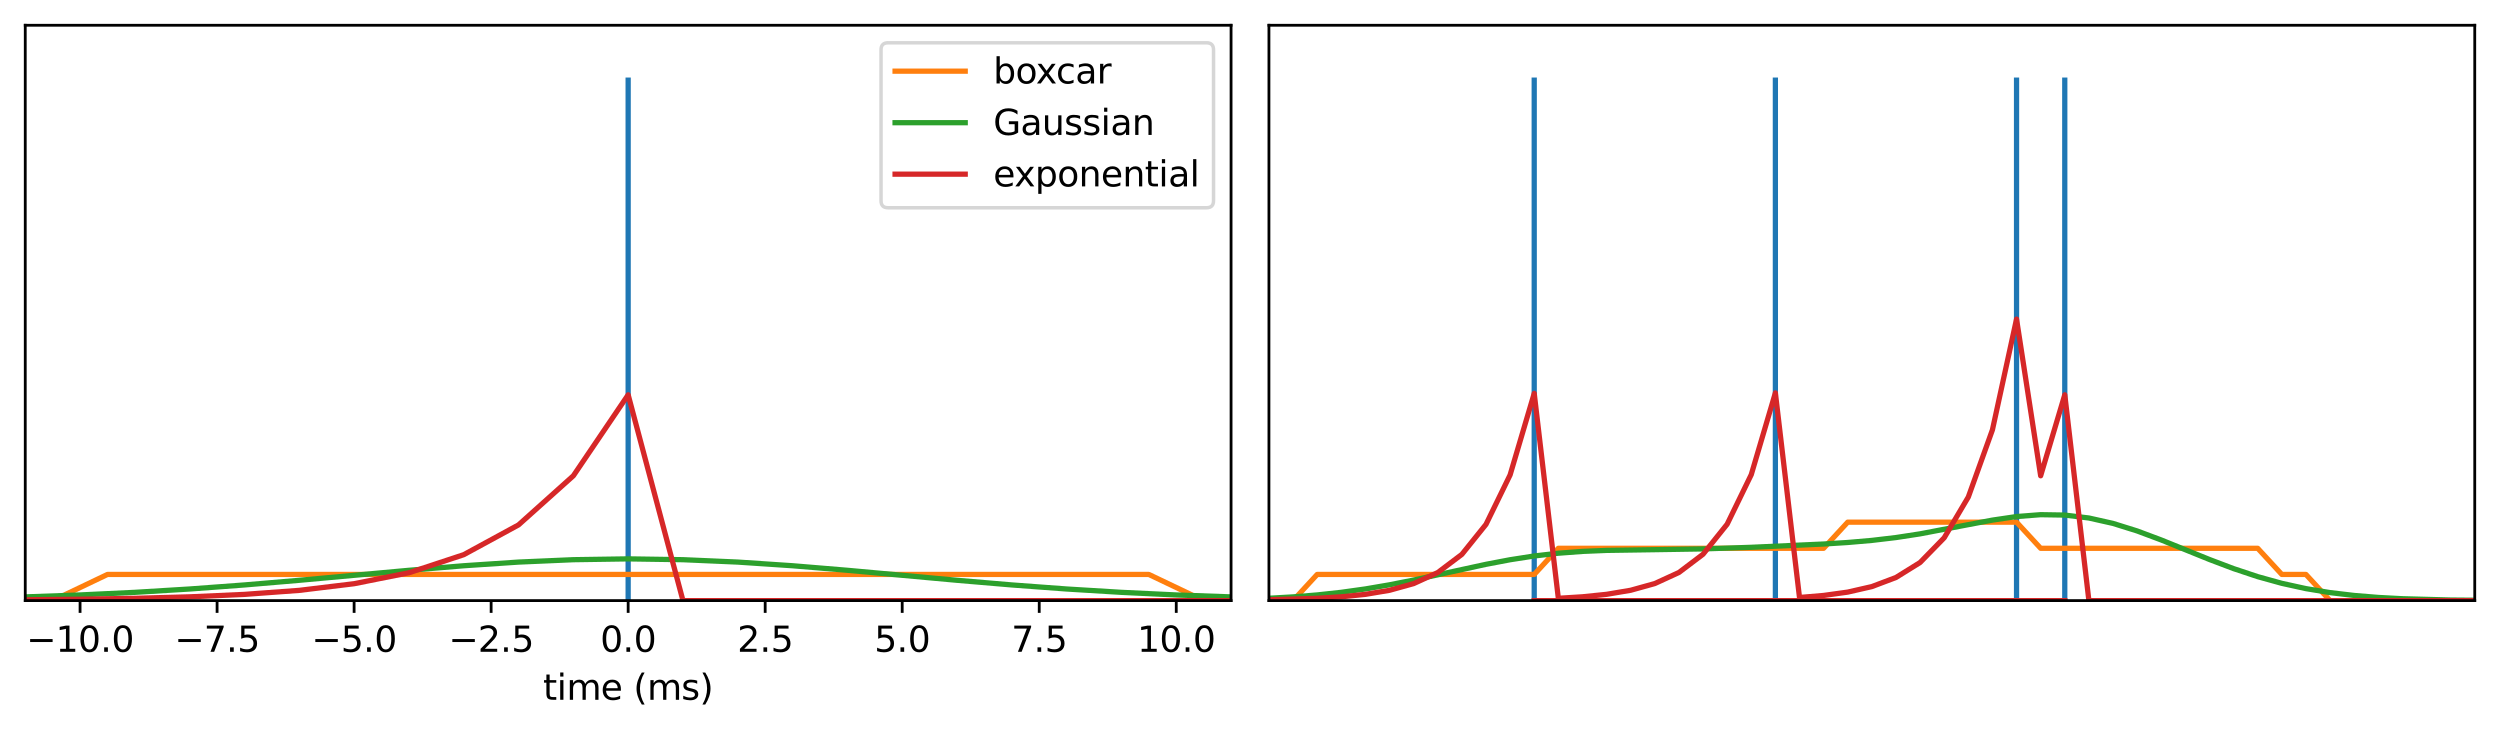 <?xml version="1.0" encoding="utf-8" standalone="no"?>
<!DOCTYPE svg PUBLIC "-//W3C//DTD SVG 1.1//EN"
  "http://www.w3.org/Graphics/SVG/1.1/DTD/svg11.dtd">
<svg xmlns:xlink="http://www.w3.org/1999/xlink" width="712.8pt" height="208.8pt" viewBox="0 0 712.8 208.8" xmlns="http://www.w3.org/2000/svg" version="1.1">
 <defs>
  <style type="text/css">*{stroke-linejoin: round; stroke-linecap: butt}</style>
 </defs>
 <g id="figure_1">
  <g id="patch_1">
   <path d="M 0 208.8 
L 712.8 208.8 
L 712.8 0 
L 0 0 
z
" style="fill: #ffffff"/>
  </g>
  <g id="axes_1">
   <g id="patch_2">
    <path d="M 7.2 171.244 
L 351 171.244 
L 351 7.2 
L 7.2 7.2 
z
" style="fill: #ffffff"/>
   </g>
   <g id="matplotlib.axis_1">
    <g id="xtick_1">
     <g id="line2d_1">
      <defs>
       <path id="m27287144e6" d="M 0 0 
L 0 3.5 
" style="stroke: #000000; stroke-width: 0.8"/>
      </defs>
      <g>
       <use xlink:href="#m27287144e6" x="22.827" y="171.244" style="stroke: #000000; stroke-width: 0.8"/>
      </g>
     </g>
     <g id="text_1">
      <!-- −10.0 -->
      <g transform="translate(7.505 185.842) scale(0.1 -0.1)">
       <defs>
        <path id="DejaVuSans-2212" d="M 678 2272 
L 4684 2272 
L 4684 1741 
L 678 1741 
L 678 2272 
z
" transform="scale(0.016)"/>
        <path id="DejaVuSans-31" d="M 794 531 
L 1825 531 
L 1825 4091 
L 703 3866 
L 703 4441 
L 1819 4666 
L 2450 4666 
L 2450 531 
L 3481 531 
L 3481 0 
L 794 0 
L 794 531 
z
" transform="scale(0.016)"/>
        <path id="DejaVuSans-30" d="M 2034 4250 
Q 1547 4250 1301 3770 
Q 1056 3291 1056 2328 
Q 1056 1369 1301 889 
Q 1547 409 2034 409 
Q 2525 409 2770 889 
Q 3016 1369 3016 2328 
Q 3016 3291 2770 3770 
Q 2525 4250 2034 4250 
z
M 2034 4750 
Q 2819 4750 3233 4129 
Q 3647 3509 3647 2328 
Q 3647 1150 3233 529 
Q 2819 -91 2034 -91 
Q 1250 -91 836 529 
Q 422 1150 422 2328 
Q 422 3509 836 4129 
Q 1250 4750 2034 4750 
z
" transform="scale(0.016)"/>
        <path id="DejaVuSans-2e" d="M 684 794 
L 1344 794 
L 1344 0 
L 684 0 
L 684 794 
z
" transform="scale(0.016)"/>
       </defs>
       <use xlink:href="#DejaVuSans-2212"/>
       <use xlink:href="#DejaVuSans-31" x="83.789"/>
       <use xlink:href="#DejaVuSans-30" x="147.412"/>
       <use xlink:href="#DejaVuSans-2e" x="211.035"/>
       <use xlink:href="#DejaVuSans-30" x="242.822"/>
      </g>
     </g>
    </g>
    <g id="xtick_2">
     <g id="line2d_2">
      <g>
       <use xlink:href="#m27287144e6" x="61.895" y="171.244" style="stroke: #000000; stroke-width: 0.8"/>
      </g>
     </g>
     <g id="text_2">
      <!-- −7.5 -->
      <g transform="translate(49.754 185.842) scale(0.1 -0.1)">
       <defs>
        <path id="DejaVuSans-37" d="M 525 4666 
L 3525 4666 
L 3525 4397 
L 1831 0 
L 1172 0 
L 2766 4134 
L 525 4134 
L 525 4666 
z
" transform="scale(0.016)"/>
        <path id="DejaVuSans-35" d="M 691 4666 
L 3169 4666 
L 3169 4134 
L 1269 4134 
L 1269 2991 
Q 1406 3038 1543 3061 
Q 1681 3084 1819 3084 
Q 2600 3084 3056 2656 
Q 3513 2228 3513 1497 
Q 3513 744 3044 326 
Q 2575 -91 1722 -91 
Q 1428 -91 1123 -41 
Q 819 9 494 109 
L 494 744 
Q 775 591 1075 516 
Q 1375 441 1709 441 
Q 2250 441 2565 725 
Q 2881 1009 2881 1497 
Q 2881 1984 2565 2268 
Q 2250 2553 1709 2553 
Q 1456 2553 1204 2497 
Q 953 2441 691 2322 
L 691 4666 
z
" transform="scale(0.016)"/>
       </defs>
       <use xlink:href="#DejaVuSans-2212"/>
       <use xlink:href="#DejaVuSans-37" x="83.789"/>
       <use xlink:href="#DejaVuSans-2e" x="147.412"/>
       <use xlink:href="#DejaVuSans-35" x="179.199"/>
      </g>
     </g>
    </g>
    <g id="xtick_3">
     <g id="line2d_3">
      <g>
       <use xlink:href="#m27287144e6" x="100.964" y="171.244" style="stroke: #000000; stroke-width: 0.8"/>
      </g>
     </g>
     <g id="text_3">
      <!-- −5.0 -->
      <g transform="translate(88.822 185.842) scale(0.1 -0.1)">
       <use xlink:href="#DejaVuSans-2212"/>
       <use xlink:href="#DejaVuSans-35" x="83.789"/>
       <use xlink:href="#DejaVuSans-2e" x="147.412"/>
       <use xlink:href="#DejaVuSans-30" x="179.199"/>
      </g>
     </g>
    </g>
    <g id="xtick_4">
     <g id="line2d_4">
      <g>
       <use xlink:href="#m27287144e6" x="140.032" y="171.244" style="stroke: #000000; stroke-width: 0.8"/>
      </g>
     </g>
     <g id="text_4">
      <!-- −2.5 -->
      <g transform="translate(127.89 185.842) scale(0.1 -0.1)">
       <defs>
        <path id="DejaVuSans-32" d="M 1228 531 
L 3431 531 
L 3431 0 
L 469 0 
L 469 531 
Q 828 903 1448 1529 
Q 2069 2156 2228 2338 
Q 2531 2678 2651 2914 
Q 2772 3150 2772 3378 
Q 2772 3750 2511 3984 
Q 2250 4219 1831 4219 
Q 1534 4219 1204 4116 
Q 875 4013 500 3803 
L 500 4441 
Q 881 4594 1212 4672 
Q 1544 4750 1819 4750 
Q 2544 4750 2975 4387 
Q 3406 4025 3406 3419 
Q 3406 3131 3298 2873 
Q 3191 2616 2906 2266 
Q 2828 2175 2409 1742 
Q 1991 1309 1228 531 
z
" transform="scale(0.016)"/>
       </defs>
       <use xlink:href="#DejaVuSans-2212"/>
       <use xlink:href="#DejaVuSans-32" x="83.789"/>
       <use xlink:href="#DejaVuSans-2e" x="147.412"/>
       <use xlink:href="#DejaVuSans-35" x="179.199"/>
      </g>
     </g>
    </g>
    <g id="xtick_5">
     <g id="line2d_5">
      <g>
       <use xlink:href="#m27287144e6" x="179.1" y="171.244" style="stroke: #000000; stroke-width: 0.8"/>
      </g>
     </g>
     <g id="text_5">
      <!-- 0.0 -->
      <g transform="translate(171.148 185.842) scale(0.1 -0.1)">
       <use xlink:href="#DejaVuSans-30"/>
       <use xlink:href="#DejaVuSans-2e" x="63.623"/>
       <use xlink:href="#DejaVuSans-30" x="95.41"/>
      </g>
     </g>
    </g>
    <g id="xtick_6">
     <g id="line2d_6">
      <g>
       <use xlink:href="#m27287144e6" x="218.168" y="171.244" style="stroke: #000000; stroke-width: 0.8"/>
      </g>
     </g>
     <g id="text_6">
      <!-- 2.5 -->
      <g transform="translate(210.217 185.842) scale(0.1 -0.1)">
       <use xlink:href="#DejaVuSans-32"/>
       <use xlink:href="#DejaVuSans-2e" x="63.623"/>
       <use xlink:href="#DejaVuSans-35" x="95.41"/>
      </g>
     </g>
    </g>
    <g id="xtick_7">
     <g id="line2d_7">
      <g>
       <use xlink:href="#m27287144e6" x="257.236" y="171.244" style="stroke: #000000; stroke-width: 0.8"/>
      </g>
     </g>
     <g id="text_7">
      <!-- 5.0 -->
      <g transform="translate(249.285 185.842) scale(0.1 -0.1)">
       <use xlink:href="#DejaVuSans-35"/>
       <use xlink:href="#DejaVuSans-2e" x="63.623"/>
       <use xlink:href="#DejaVuSans-30" x="95.41"/>
      </g>
     </g>
    </g>
    <g id="xtick_8">
     <g id="line2d_8">
      <g>
       <use xlink:href="#m27287144e6" x="296.305" y="171.244" style="stroke: #000000; stroke-width: 0.8"/>
      </g>
     </g>
     <g id="text_8">
      <!-- 7.5 -->
      <g transform="translate(288.353 185.842) scale(0.1 -0.1)">
       <use xlink:href="#DejaVuSans-37"/>
       <use xlink:href="#DejaVuSans-2e" x="63.623"/>
       <use xlink:href="#DejaVuSans-35" x="95.41"/>
      </g>
     </g>
    </g>
    <g id="xtick_9">
     <g id="line2d_9">
      <g>
       <use xlink:href="#m27287144e6" x="335.373" y="171.244" style="stroke: #000000; stroke-width: 0.8"/>
      </g>
     </g>
     <g id="text_9">
      <!-- 10.0 -->
      <g transform="translate(324.24 185.842) scale(0.1 -0.1)">
       <use xlink:href="#DejaVuSans-31"/>
       <use xlink:href="#DejaVuSans-30" x="63.623"/>
       <use xlink:href="#DejaVuSans-2e" x="127.246"/>
       <use xlink:href="#DejaVuSans-30" x="159.033"/>
      </g>
     </g>
    </g>
    <g id="text_10">
     <!-- time (ms) -->
     <g transform="translate(154.838 199.52) scale(0.1 -0.1)">
      <defs>
       <path id="DejaVuSans-74" d="M 1172 4494 
L 1172 3500 
L 2356 3500 
L 2356 3053 
L 1172 3053 
L 1172 1153 
Q 1172 725 1289 603 
Q 1406 481 1766 481 
L 2356 481 
L 2356 0 
L 1766 0 
Q 1100 0 847 248 
Q 594 497 594 1153 
L 594 3053 
L 172 3053 
L 172 3500 
L 594 3500 
L 594 4494 
L 1172 4494 
z
" transform="scale(0.016)"/>
       <path id="DejaVuSans-69" d="M 603 3500 
L 1178 3500 
L 1178 0 
L 603 0 
L 603 3500 
z
M 603 4863 
L 1178 4863 
L 1178 4134 
L 603 4134 
L 603 4863 
z
" transform="scale(0.016)"/>
       <path id="DejaVuSans-6d" d="M 3328 2828 
Q 3544 3216 3844 3400 
Q 4144 3584 4550 3584 
Q 5097 3584 5394 3201 
Q 5691 2819 5691 2113 
L 5691 0 
L 5113 0 
L 5113 2094 
Q 5113 2597 4934 2840 
Q 4756 3084 4391 3084 
Q 3944 3084 3684 2787 
Q 3425 2491 3425 1978 
L 3425 0 
L 2847 0 
L 2847 2094 
Q 2847 2600 2669 2842 
Q 2491 3084 2119 3084 
Q 1678 3084 1418 2786 
Q 1159 2488 1159 1978 
L 1159 0 
L 581 0 
L 581 3500 
L 1159 3500 
L 1159 2956 
Q 1356 3278 1631 3431 
Q 1906 3584 2284 3584 
Q 2666 3584 2933 3390 
Q 3200 3197 3328 2828 
z
" transform="scale(0.016)"/>
       <path id="DejaVuSans-65" d="M 3597 1894 
L 3597 1613 
L 953 1613 
Q 991 1019 1311 708 
Q 1631 397 2203 397 
Q 2534 397 2845 478 
Q 3156 559 3463 722 
L 3463 178 
Q 3153 47 2828 -22 
Q 2503 -91 2169 -91 
Q 1331 -91 842 396 
Q 353 884 353 1716 
Q 353 2575 817 3079 
Q 1281 3584 2069 3584 
Q 2775 3584 3186 3129 
Q 3597 2675 3597 1894 
z
M 3022 2063 
Q 3016 2534 2758 2815 
Q 2500 3097 2075 3097 
Q 1594 3097 1305 2825 
Q 1016 2553 972 2059 
L 3022 2063 
z
" transform="scale(0.016)"/>
       <path id="DejaVuSans-20" transform="scale(0.016)"/>
       <path id="DejaVuSans-28" d="M 1984 4856 
Q 1566 4138 1362 3434 
Q 1159 2731 1159 2009 
Q 1159 1288 1364 580 
Q 1569 -128 1984 -844 
L 1484 -844 
Q 1016 -109 783 600 
Q 550 1309 550 2009 
Q 550 2706 781 3412 
Q 1013 4119 1484 4856 
L 1984 4856 
z
" transform="scale(0.016)"/>
       <path id="DejaVuSans-73" d="M 2834 3397 
L 2834 2853 
Q 2591 2978 2328 3040 
Q 2066 3103 1784 3103 
Q 1356 3103 1142 2972 
Q 928 2841 928 2578 
Q 928 2378 1081 2264 
Q 1234 2150 1697 2047 
L 1894 2003 
Q 2506 1872 2764 1633 
Q 3022 1394 3022 966 
Q 3022 478 2636 193 
Q 2250 -91 1575 -91 
Q 1294 -91 989 -36 
Q 684 19 347 128 
L 347 722 
Q 666 556 975 473 
Q 1284 391 1588 391 
Q 1994 391 2212 530 
Q 2431 669 2431 922 
Q 2431 1156 2273 1281 
Q 2116 1406 1581 1522 
L 1381 1569 
Q 847 1681 609 1914 
Q 372 2147 372 2553 
Q 372 3047 722 3315 
Q 1072 3584 1716 3584 
Q 2034 3584 2315 3537 
Q 2597 3491 2834 3397 
z
" transform="scale(0.016)"/>
       <path id="DejaVuSans-29" d="M 513 4856 
L 1013 4856 
Q 1481 4119 1714 3412 
Q 1947 2706 1947 2009 
Q 1947 1309 1714 600 
Q 1481 -109 1013 -844 
L 513 -844 
Q 928 -128 1133 580 
Q 1338 1288 1338 2009 
Q 1338 2731 1133 3434 
Q 928 4138 513 4856 
z
" transform="scale(0.016)"/>
      </defs>
      <use xlink:href="#DejaVuSans-74"/>
      <use xlink:href="#DejaVuSans-69" x="39.209"/>
      <use xlink:href="#DejaVuSans-6d" x="66.992"/>
      <use xlink:href="#DejaVuSans-65" x="164.404"/>
      <use xlink:href="#DejaVuSans-20" x="225.928"/>
      <use xlink:href="#DejaVuSans-28" x="257.715"/>
      <use xlink:href="#DejaVuSans-6d" x="296.729"/>
      <use xlink:href="#DejaVuSans-73" x="394.141"/>
      <use xlink:href="#DejaVuSans-29" x="446.24"/>
     </g>
    </g>
   </g>
   <g id="matplotlib.axis_2"/>
   <g id="LineCollection_1">
    <path d="M 179.1 171.244 
L 179.1 22.113 
" clip-path="url(#p7ec34d68ff)" style="fill: none; stroke: #1f77b4; stroke-width: 1.5"/>
   </g>
   <g id="line2d_10">
    <defs>
     <path id="mddbcdb81d3" d="M 0 3 
C 0.796 3 1.559 2.684 2.121 2.121 
C 2.684 1.559 3 0.796 3 0 
C 3 -0.796 2.684 -1.559 2.121 -2.121 
C 1.559 -2.684 0.796 -3 0 -3 
C -0.796 -3 -1.559 -2.684 -2.121 -2.121 
C -2.684 -1.559 -3 -0.796 -3 0 
C -3 0.796 -2.684 1.559 -2.121 2.121 
C -1.559 2.684 -0.796 3 0 3 
z
" style="stroke: #000000; stroke-opacity: 0"/>
    </defs>
    <g clip-path="url(#p7ec34d68ff)">
     <use xlink:href="#mddbcdb81d3" x="179.1" y="22.113" style="fill-opacity: 0; stroke: #000000; stroke-opacity: 0"/>
    </g>
   </g>
   <g id="line2d_11">
    <path d="M 179.1 171.244 
L 179.1 171.244 
" clip-path="url(#p7ec34d68ff)" style="fill: none; stroke: #d62728; stroke-width: 1.5; stroke-linecap: square"/>
   </g>
   <g id="line2d_12"/>
   <g id="line2d_13">
    <path d="M -1 171.244 
L -0.614 171.244 
L 15.014 171.244 
L 30.641 163.787 
L 46.268 163.787 
L 61.895 163.787 
L 77.523 163.787 
L 93.15 163.787 
L 108.777 163.787 
L 124.405 163.787 
L 140.032 163.787 
L 155.659 163.787 
L 171.286 163.787 
L 186.914 163.787 
L 202.541 163.787 
L 218.168 163.787 
L 233.795 163.787 
L 249.423 163.787 
L 265.05 163.787 
L 280.677 163.787 
L 296.305 163.787 
L 311.932 163.787 
L 327.559 163.787 
L 343.186 171.244 
L 358.814 171.244 
L 374.441 171.244 
L 390.068 171.244 
L 405.695 171.244 
L 421.323 171.244 
L 436.95 171.244 
L 452.577 171.244 
L 468.205 171.244 
L 483.832 171.244 
L 499.459 171.244 
L 515.086 171.244 
L 530.714 171.244 
L 546.341 171.244 
L 561.968 171.244 
L 577.595 171.244 
L 593.223 171.244 
L 608.85 171.244 
L 624.477 171.244 
L 640.105 171.244 
L 655.732 171.244 
L 671.359 171.244 
L 686.986 171.244 
L 702.614 171.244 
L 713.8 171.244 
" clip-path="url(#p7ec34d68ff)" style="fill: none; stroke: #ff7f0e; stroke-width: 1.5; stroke-linecap: square"/>
   </g>
   <g id="line2d_14">
    <path d="M -1 170.39 
L 7.2 170.186 
L 22.827 169.633 
L 38.455 168.889 
L 54.082 167.935 
L 69.709 166.778 
L 85.336 165.452 
L 100.964 164.027 
L 116.591 162.603 
L 132.218 161.305 
L 147.845 160.26 
L 163.473 159.58 
L 179.1 159.345 
L 194.727 159.58 
L 210.355 160.26 
L 225.982 161.305 
L 241.609 162.603 
L 257.236 164.027 
L 272.864 165.452 
L 288.491 166.778 
L 304.118 167.935 
L 319.745 168.889 
L 335.373 169.633 
L 351 170.186 
L 366.627 170.576 
L 382.255 170.839 
L 397.882 171.008 
L 413.509 171.112 
L 429.136 171.173 
L 444.764 171.207 
L 460.391 171.225 
L 476.018 171.235 
L 491.645 171.24 
L 507.273 171.242 
L 522.9 171.243 
L 538.527 171.243 
L 554.155 171.244 
L 569.782 171.244 
L 585.409 171.244 
L 601.036 171.244 
L 616.664 171.244 
L 632.291 171.244 
L 647.918 171.244 
L 663.545 171.244 
L 679.173 171.244 
L 694.8 171.244 
L 710.427 171.244 
L 713.8 171.244 
" clip-path="url(#p7ec34d68ff)" style="fill: none; stroke: #2ca02c; stroke-width: 1.5; stroke-linecap: square"/>
   </g>
   <g id="line2d_15">
    <path d="M -1 171.053 
L 7.2 171.004 
L 22.827 170.848 
L 38.455 170.592 
L 54.082 170.169 
L 69.709 169.472 
L 85.336 168.322 
L 100.964 166.427 
L 116.591 163.302 
L 132.218 158.151 
L 147.845 149.657 
L 163.473 135.654 
L 179.1 112.565 
L 194.727 171.244 
L 210.355 171.244 
L 225.982 171.244 
L 241.609 171.244 
L 257.236 171.244 
L 272.864 171.244 
L 288.491 171.244 
L 304.118 171.244 
L 319.745 171.244 
L 335.373 171.244 
L 351 171.244 
L 366.627 171.244 
L 382.255 171.244 
L 397.882 171.244 
L 413.509 171.244 
L 429.136 171.244 
L 444.764 171.244 
L 460.391 171.244 
L 476.018 171.244 
L 491.645 171.244 
L 507.273 171.244 
L 522.9 171.244 
L 538.527 171.244 
L 554.155 171.244 
L 569.782 171.244 
L 585.409 171.244 
L 601.036 171.244 
L 616.664 171.244 
L 632.291 171.244 
L 647.918 171.244 
L 663.545 171.244 
L 679.173 171.244 
L 694.8 171.244 
L 710.427 171.244 
L 713.8 171.244 
" clip-path="url(#p7ec34d68ff)" style="fill: none; stroke: #d62728; stroke-width: 1.5; stroke-linecap: square"/>
   </g>
   <g id="patch_3">
    <path d="M 7.2 171.244 
L 7.2 7.2 
" style="fill: none; stroke: #000000; stroke-width: 0.8; stroke-linejoin: miter; stroke-linecap: square"/>
   </g>
   <g id="patch_4">
    <path d="M 351 171.244 
L 351 7.2 
" style="fill: none; stroke: #000000; stroke-width: 0.8; stroke-linejoin: miter; stroke-linecap: square"/>
   </g>
   <g id="patch_5">
    <path d="M 7.2 171.244 
L 351 171.244 
" style="fill: none; stroke: #000000; stroke-width: 0.8; stroke-linejoin: miter; stroke-linecap: square"/>
   </g>
   <g id="patch_6">
    <path d="M 7.2 7.2 
L 351 7.2 
" style="fill: none; stroke: #000000; stroke-width: 0.8; stroke-linejoin: miter; stroke-linecap: square"/>
   </g>
   <g id="legend_1">
    <g id="patch_7">
     <path d="M 253.203 59.234 
L 344 59.234 
Q 346 59.234 346 57.234 
L 346 14.2 
Q 346 12.2 344 12.2 
L 253.203 12.2 
Q 251.203 12.2 251.203 14.2 
L 251.203 57.234 
Q 251.203 59.234 253.203 59.234 
z
" style="fill: #ffffff; opacity: 0.8; stroke: #cccccc; stroke-linejoin: miter"/>
    </g>
    <g id="line2d_16">
     <path d="M 255.203 20.298 
L 265.203 20.298 
L 275.203 20.298 
" style="fill: none; stroke: #ff7f0e; stroke-width: 1.5; stroke-linecap: square"/>
    </g>
    <g id="text_11">
     <!-- boxcar -->
     <g transform="translate(283.203 23.798) scale(0.1 -0.1)">
      <defs>
       <path id="DejaVuSans-62" d="M 3116 1747 
Q 3116 2381 2855 2742 
Q 2594 3103 2138 3103 
Q 1681 3103 1420 2742 
Q 1159 2381 1159 1747 
Q 1159 1113 1420 752 
Q 1681 391 2138 391 
Q 2594 391 2855 752 
Q 3116 1113 3116 1747 
z
M 1159 2969 
Q 1341 3281 1617 3432 
Q 1894 3584 2278 3584 
Q 2916 3584 3314 3078 
Q 3713 2572 3713 1747 
Q 3713 922 3314 415 
Q 2916 -91 2278 -91 
Q 1894 -91 1617 61 
Q 1341 213 1159 525 
L 1159 0 
L 581 0 
L 581 4863 
L 1159 4863 
L 1159 2969 
z
" transform="scale(0.016)"/>
       <path id="DejaVuSans-6f" d="M 1959 3097 
Q 1497 3097 1228 2736 
Q 959 2375 959 1747 
Q 959 1119 1226 758 
Q 1494 397 1959 397 
Q 2419 397 2687 759 
Q 2956 1122 2956 1747 
Q 2956 2369 2687 2733 
Q 2419 3097 1959 3097 
z
M 1959 3584 
Q 2709 3584 3137 3096 
Q 3566 2609 3566 1747 
Q 3566 888 3137 398 
Q 2709 -91 1959 -91 
Q 1206 -91 779 398 
Q 353 888 353 1747 
Q 353 2609 779 3096 
Q 1206 3584 1959 3584 
z
" transform="scale(0.016)"/>
       <path id="DejaVuSans-78" d="M 3513 3500 
L 2247 1797 
L 3578 0 
L 2900 0 
L 1881 1375 
L 863 0 
L 184 0 
L 1544 1831 
L 300 3500 
L 978 3500 
L 1906 2253 
L 2834 3500 
L 3513 3500 
z
" transform="scale(0.016)"/>
       <path id="DejaVuSans-63" d="M 3122 3366 
L 3122 2828 
Q 2878 2963 2633 3030 
Q 2388 3097 2138 3097 
Q 1578 3097 1268 2742 
Q 959 2388 959 1747 
Q 959 1106 1268 751 
Q 1578 397 2138 397 
Q 2388 397 2633 464 
Q 2878 531 3122 666 
L 3122 134 
Q 2881 22 2623 -34 
Q 2366 -91 2075 -91 
Q 1284 -91 818 406 
Q 353 903 353 1747 
Q 353 2603 823 3093 
Q 1294 3584 2113 3584 
Q 2378 3584 2631 3529 
Q 2884 3475 3122 3366 
z
" transform="scale(0.016)"/>
       <path id="DejaVuSans-61" d="M 2194 1759 
Q 1497 1759 1228 1600 
Q 959 1441 959 1056 
Q 959 750 1161 570 
Q 1363 391 1709 391 
Q 2188 391 2477 730 
Q 2766 1069 2766 1631 
L 2766 1759 
L 2194 1759 
z
M 3341 1997 
L 3341 0 
L 2766 0 
L 2766 531 
Q 2569 213 2275 61 
Q 1981 -91 1556 -91 
Q 1019 -91 701 211 
Q 384 513 384 1019 
Q 384 1609 779 1909 
Q 1175 2209 1959 2209 
L 2766 2209 
L 2766 2266 
Q 2766 2663 2505 2880 
Q 2244 3097 1772 3097 
Q 1472 3097 1187 3025 
Q 903 2953 641 2809 
L 641 3341 
Q 956 3463 1253 3523 
Q 1550 3584 1831 3584 
Q 2591 3584 2966 3190 
Q 3341 2797 3341 1997 
z
" transform="scale(0.016)"/>
       <path id="DejaVuSans-72" d="M 2631 2963 
Q 2534 3019 2420 3045 
Q 2306 3072 2169 3072 
Q 1681 3072 1420 2755 
Q 1159 2438 1159 1844 
L 1159 0 
L 581 0 
L 581 3500 
L 1159 3500 
L 1159 2956 
Q 1341 3275 1631 3429 
Q 1922 3584 2338 3584 
Q 2397 3584 2469 3576 
Q 2541 3569 2628 3553 
L 2631 2963 
z
" transform="scale(0.016)"/>
      </defs>
      <use xlink:href="#DejaVuSans-62"/>
      <use xlink:href="#DejaVuSans-6f" x="63.477"/>
      <use xlink:href="#DejaVuSans-78" x="121.533"/>
      <use xlink:href="#DejaVuSans-63" x="178.963"/>
      <use xlink:href="#DejaVuSans-61" x="233.943"/>
      <use xlink:href="#DejaVuSans-72" x="295.223"/>
     </g>
    </g>
    <g id="line2d_17">
     <path d="M 255.203 34.977 
L 265.203 34.977 
L 275.203 34.977 
" style="fill: none; stroke: #2ca02c; stroke-width: 1.5; stroke-linecap: square"/>
    </g>
    <g id="text_12">
     <!-- Gaussian -->
     <g transform="translate(283.203 38.477) scale(0.1 -0.1)">
      <defs>
       <path id="DejaVuSans-47" d="M 3809 666 
L 3809 1919 
L 2778 1919 
L 2778 2438 
L 4434 2438 
L 4434 434 
Q 4069 175 3628 42 
Q 3188 -91 2688 -91 
Q 1594 -91 976 548 
Q 359 1188 359 2328 
Q 359 3472 976 4111 
Q 1594 4750 2688 4750 
Q 3144 4750 3555 4637 
Q 3966 4525 4313 4306 
L 4313 3634 
Q 3963 3931 3569 4081 
Q 3175 4231 2741 4231 
Q 1884 4231 1454 3753 
Q 1025 3275 1025 2328 
Q 1025 1384 1454 906 
Q 1884 428 2741 428 
Q 3075 428 3337 486 
Q 3600 544 3809 666 
z
" transform="scale(0.016)"/>
       <path id="DejaVuSans-75" d="M 544 1381 
L 544 3500 
L 1119 3500 
L 1119 1403 
Q 1119 906 1312 657 
Q 1506 409 1894 409 
Q 2359 409 2629 706 
Q 2900 1003 2900 1516 
L 2900 3500 
L 3475 3500 
L 3475 0 
L 2900 0 
L 2900 538 
Q 2691 219 2414 64 
Q 2138 -91 1772 -91 
Q 1169 -91 856 284 
Q 544 659 544 1381 
z
M 1991 3584 
L 1991 3584 
z
" transform="scale(0.016)"/>
       <path id="DejaVuSans-6e" d="M 3513 2113 
L 3513 0 
L 2938 0 
L 2938 2094 
Q 2938 2591 2744 2837 
Q 2550 3084 2163 3084 
Q 1697 3084 1428 2787 
Q 1159 2491 1159 1978 
L 1159 0 
L 581 0 
L 581 3500 
L 1159 3500 
L 1159 2956 
Q 1366 3272 1645 3428 
Q 1925 3584 2291 3584 
Q 2894 3584 3203 3211 
Q 3513 2838 3513 2113 
z
" transform="scale(0.016)"/>
      </defs>
      <use xlink:href="#DejaVuSans-47"/>
      <use xlink:href="#DejaVuSans-61" x="77.49"/>
      <use xlink:href="#DejaVuSans-75" x="138.77"/>
      <use xlink:href="#DejaVuSans-73" x="202.148"/>
      <use xlink:href="#DejaVuSans-73" x="254.248"/>
      <use xlink:href="#DejaVuSans-69" x="306.348"/>
      <use xlink:href="#DejaVuSans-61" x="334.131"/>
      <use xlink:href="#DejaVuSans-6e" x="395.41"/>
     </g>
    </g>
    <g id="line2d_18">
     <path d="M 255.203 49.655 
L 265.203 49.655 
L 275.203 49.655 
" style="fill: none; stroke: #d62728; stroke-width: 1.5; stroke-linecap: square"/>
    </g>
    <g id="text_13">
     <!-- exponential -->
     <g transform="translate(283.203 53.155) scale(0.1 -0.1)">
      <defs>
       <path id="DejaVuSans-70" d="M 1159 525 
L 1159 -1331 
L 581 -1331 
L 581 3500 
L 1159 3500 
L 1159 2969 
Q 1341 3281 1617 3432 
Q 1894 3584 2278 3584 
Q 2916 3584 3314 3078 
Q 3713 2572 3713 1747 
Q 3713 922 3314 415 
Q 2916 -91 2278 -91 
Q 1894 -91 1617 61 
Q 1341 213 1159 525 
z
M 3116 1747 
Q 3116 2381 2855 2742 
Q 2594 3103 2138 3103 
Q 1681 3103 1420 2742 
Q 1159 2381 1159 1747 
Q 1159 1113 1420 752 
Q 1681 391 2138 391 
Q 2594 391 2855 752 
Q 3116 1113 3116 1747 
z
" transform="scale(0.016)"/>
       <path id="DejaVuSans-6c" d="M 603 4863 
L 1178 4863 
L 1178 0 
L 603 0 
L 603 4863 
z
" transform="scale(0.016)"/>
      </defs>
      <use xlink:href="#DejaVuSans-65"/>
      <use xlink:href="#DejaVuSans-78" x="59.773"/>
      <use xlink:href="#DejaVuSans-70" x="118.953"/>
      <use xlink:href="#DejaVuSans-6f" x="182.43"/>
      <use xlink:href="#DejaVuSans-6e" x="243.611"/>
      <use xlink:href="#DejaVuSans-65" x="306.99"/>
      <use xlink:href="#DejaVuSans-6e" x="368.514"/>
      <use xlink:href="#DejaVuSans-74" x="431.893"/>
      <use xlink:href="#DejaVuSans-69" x="471.102"/>
      <use xlink:href="#DejaVuSans-61" x="498.885"/>
      <use xlink:href="#DejaVuSans-6c" x="560.164"/>
     </g>
    </g>
   </g>
  </g>
  <g id="axes_2">
   <g id="patch_8">
    <path d="M 361.8 171.244 
L 705.6 171.244 
L 705.6 7.2 
L 361.8 7.2 
z
" style="fill: #ffffff"/>
   </g>
   <g id="matplotlib.axis_3"/>
   <g id="matplotlib.axis_4"/>
   <g id="LineCollection_2">
    <path d="M 437.436 171.244 
L 437.436 22.113 
" clip-path="url(#p4bf7e52cf3)" style="fill: none; stroke: #1f77b4; stroke-width: 1.5"/>
    <path d="M 506.196 171.244 
L 506.196 22.113 
" clip-path="url(#p4bf7e52cf3)" style="fill: none; stroke: #1f77b4; stroke-width: 1.5"/>
    <path d="M 574.956 171.244 
L 574.956 22.113 
" clip-path="url(#p4bf7e52cf3)" style="fill: none; stroke: #1f77b4; stroke-width: 1.5"/>
    <path d="M 588.708 171.244 
L 588.708 22.113 
" clip-path="url(#p4bf7e52cf3)" style="fill: none; stroke: #1f77b4; stroke-width: 1.5"/>
   </g>
   <g id="line2d_19">
    <g clip-path="url(#p4bf7e52cf3)">
     <use xlink:href="#mddbcdb81d3" x="437.436" y="22.113" style="fill-opacity: 0; stroke: #000000; stroke-opacity: 0"/>
     <use xlink:href="#mddbcdb81d3" x="506.196" y="22.113" style="fill-opacity: 0; stroke: #000000; stroke-opacity: 0"/>
     <use xlink:href="#mddbcdb81d3" x="574.956" y="22.113" style="fill-opacity: 0; stroke: #000000; stroke-opacity: 0"/>
     <use xlink:href="#mddbcdb81d3" x="588.708" y="22.113" style="fill-opacity: 0; stroke: #000000; stroke-opacity: 0"/>
    </g>
   </g>
   <g id="line2d_20">
    <path d="M 437.436 171.244 
L 588.708 171.244 
" clip-path="url(#p4bf7e52cf3)" style="fill: none; stroke: #d62728; stroke-width: 1.5; stroke-linecap: square"/>
   </g>
   <g id="line2d_21"/>
   <g id="line2d_22">
    <path d="M -1 171.244 
L 368.676 171.244 
L 375.552 163.787 
L 437.436 163.787 
L 444.312 156.331 
L 519.948 156.331 
L 526.824 148.874 
L 574.956 148.874 
L 581.832 156.331 
L 643.716 156.331 
L 650.592 163.787 
L 657.468 163.787 
L 664.344 171.244 
L 713.8 171.244 
L 713.8 171.244 
" clip-path="url(#p4bf7e52cf3)" style="fill: none; stroke: #ff7f0e; stroke-width: 1.5; stroke-linecap: square"/>
   </g>
   <g id="line2d_23">
    <path d="M -1 171.244 
L 334.296 171.173 
L 348.048 171.008 
L 361.8 170.575 
L 368.676 170.184 
L 375.552 169.629 
L 382.428 168.88 
L 389.304 167.917 
L 396.18 166.741 
L 403.056 165.381 
L 423.684 160.899 
L 430.56 159.591 
L 437.436 158.52 
L 444.312 157.73 
L 451.188 157.215 
L 458.064 156.929 
L 471.816 156.722 
L 485.568 156.504 
L 499.32 156.047 
L 519.948 155.11 
L 526.824 154.673 
L 533.7 154.079 
L 540.576 153.267 
L 547.452 152.212 
L 561.204 149.585 
L 568.08 148.293 
L 574.956 147.278 
L 581.832 146.746 
L 588.708 146.857 
L 595.584 147.692 
L 602.46 149.236 
L 609.336 151.383 
L 616.212 153.956 
L 629.964 159.524 
L 636.84 162.125 
L 643.716 164.414 
L 650.592 166.321 
L 657.468 167.829 
L 664.344 168.965 
L 671.22 169.78 
L 678.096 170.34 
L 684.972 170.706 
L 698.724 171.075 
L 713.8 171.203 
L 713.8 171.203 
" clip-path="url(#p4bf7e52cf3)" style="fill: none; stroke: #2ca02c; stroke-width: 1.5; stroke-linecap: square"/>
   </g>
   <g id="line2d_24">
    <path d="M -1 171.244 
L 348.048 171.155 
L 361.8 171.002 
L 375.552 170.587 
L 382.428 170.162 
L 389.304 169.46 
L 396.18 168.302 
L 403.056 166.394 
L 409.932 163.248 
L 416.808 158.062 
L 423.684 149.51 
L 430.56 135.412 
L 437.436 112.166 
L 444.312 170.586 
L 451.188 170.159 
L 458.064 169.455 
L 464.94 168.295 
L 471.816 166.383 
L 478.692 163.229 
L 485.568 158.03 
L 492.444 149.458 
L 499.32 135.326 
L 506.196 112.025 
L 513.072 170.352 
L 519.948 169.774 
L 526.824 168.82 
L 533.7 167.248 
L 540.576 164.655 
L 547.452 160.381 
L 554.328 153.334 
L 561.204 141.716 
L 568.08 122.561 
L 574.956 90.979 
L 581.832 135.654 
L 588.708 112.565 
L 595.584 171.244 
L 713.8 171.244 
L 713.8 171.244 
" clip-path="url(#p4bf7e52cf3)" style="fill: none; stroke: #d62728; stroke-width: 1.5; stroke-linecap: square"/>
   </g>
   <g id="patch_9">
    <path d="M 361.8 171.244 
L 361.8 7.2 
" style="fill: none; stroke: #000000; stroke-width: 0.8; stroke-linejoin: miter; stroke-linecap: square"/>
   </g>
   <g id="patch_10">
    <path d="M 705.6 171.244 
L 705.6 7.2 
" style="fill: none; stroke: #000000; stroke-width: 0.8; stroke-linejoin: miter; stroke-linecap: square"/>
   </g>
   <g id="patch_11">
    <path d="M 361.8 171.244 
L 705.6 171.244 
" style="fill: none; stroke: #000000; stroke-width: 0.8; stroke-linejoin: miter; stroke-linecap: square"/>
   </g>
   <g id="patch_12">
    <path d="M 361.8 7.2 
L 705.6 7.2 
" style="fill: none; stroke: #000000; stroke-width: 0.8; stroke-linejoin: miter; stroke-linecap: square"/>
   </g>
  </g>
 </g>
 <defs>
  <clipPath id="p7ec34d68ff">
   <rect x="7.2" y="7.2" width="343.8" height="164.044"/>
  </clipPath>
  <clipPath id="p4bf7e52cf3">
   <rect x="361.8" y="7.2" width="343.8" height="164.044"/>
  </clipPath>
 </defs>
</svg>